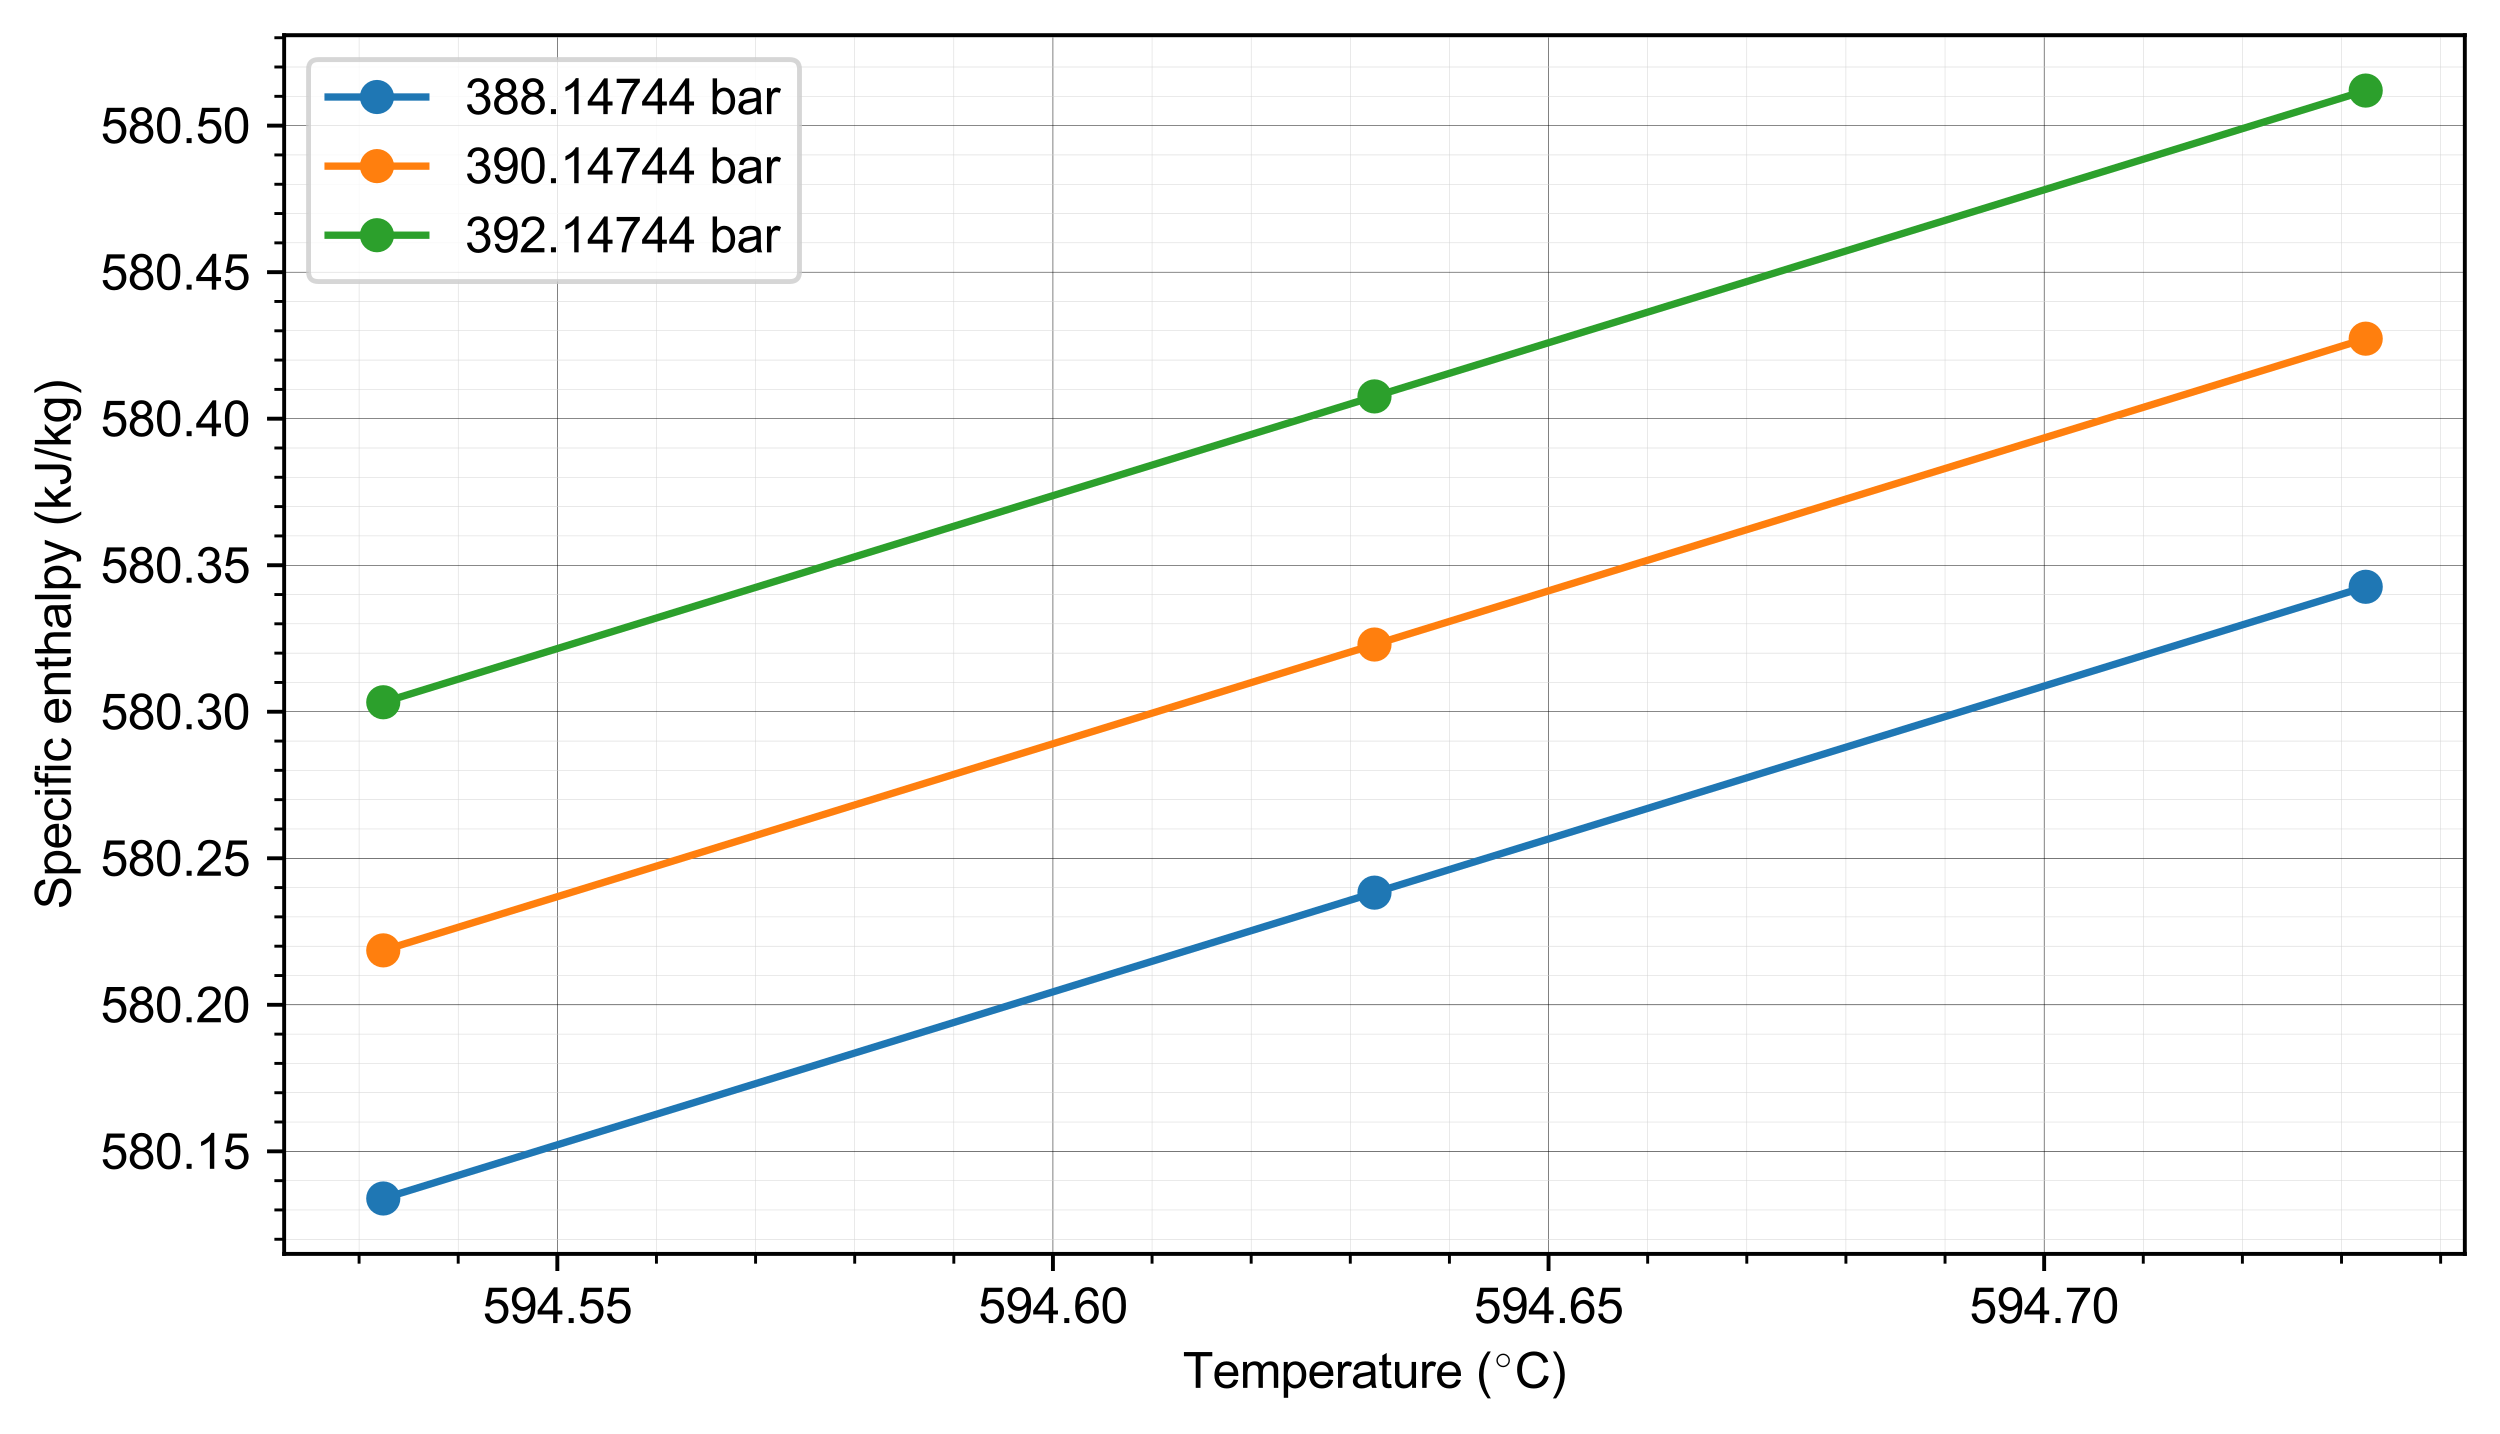 <?xml version="1.0" encoding="utf-8" standalone="no"?>
<!DOCTYPE svg PUBLIC "-//W3C//DTD SVG 1.1//EN"
  "http://www.w3.org/Graphics/SVG/1.1/DTD/svg11.dtd">
<svg xmlns:xlink="http://www.w3.org/1999/xlink" width="511.767pt" height="293.525pt" viewBox="0 0 511.767 293.525" xmlns="http://www.w3.org/2000/svg" version="1.1">
 <defs>
  <style type="text/css">*{stroke-linejoin: round; stroke-linecap: butt}</style>
 </defs>
 <g id="figure_1">
  <g id="patch_1">
   <path d="M 0 293.525 
L 511.767 293.525 
L 511.767 0 
L 0 0 
z
" style="fill: #ffffff"/>
  </g>
  <g id="axes_1">
   <g id="patch_2">
    <path d="M 58.167 256.68 
L 504.567 256.68 
L 504.567 7.2 
L 58.167 7.2 
z
" style="fill: #ffffff"/>
   </g>
   <g id="matplotlib.axis_1">
    <g id="xtick_1">
     <g id="line2d_1">
      <path d="M 114.089 256.68 
L 114.089 7.2 
" clip-path="url(#pf22a59bce4)" style="fill: none; stroke: #000000; stroke-width: 0.1; stroke-linecap: square"/>
     </g>
     <g id="line2d_2">
      <defs>
       <path id="ma38ccc1422" d="M 0 0 
L 0 3.5 
" style="stroke: #000000; stroke-width: 0.8"/>
      </defs>
      <g>
       <use xlink:href="#ma38ccc1422" x="114.089" y="256.68" style="stroke: #000000; stroke-width: 0.8"/>
      </g>
     </g>
     <g id="text_1">
      <!-- 594.55 -->
      <g transform="translate(98.798 270.838)scale(0.1 -0.1)">
       <defs>
        <path id="ArialMT-35" d="M 266 1200 
L 856 1250 
Q 922 819 1161 601 
Q 1400 384 1738 384 
Q 2144 384 2425 690 
Q 2706 997 2706 1503 
Q 2706 1984 2436 2262 
Q 2166 2541 1728 2541 
Q 1456 2541 1237 2417 
Q 1019 2294 894 2097 
L 366 2166 
L 809 4519 
L 3088 4519 
L 3088 3981 
L 1259 3981 
L 1013 2750 
Q 1425 3038 1878 3038 
Q 2478 3038 2890 2622 
Q 3303 2206 3303 1553 
Q 3303 931 2941 478 
Q 2500 -78 1738 -78 
Q 1113 -78 717 272 
Q 322 622 266 1200 
z
" transform="scale(0.016)"/>
        <path id="ArialMT-39" d="M 350 1059 
L 891 1109 
Q 959 728 1153 556 
Q 1347 384 1650 384 
Q 1909 384 2104 503 
Q 2300 622 2425 820 
Q 2550 1019 2634 1356 
Q 2719 1694 2719 2044 
Q 2719 2081 2716 2156 
Q 2547 1888 2255 1720 
Q 1963 1553 1622 1553 
Q 1053 1553 659 1965 
Q 266 2378 266 3053 
Q 266 3750 677 4175 
Q 1088 4600 1706 4600 
Q 2153 4600 2523 4359 
Q 2894 4119 3086 3673 
Q 3278 3228 3278 2384 
Q 3278 1506 3087 986 
Q 2897 466 2520 194 
Q 2144 -78 1638 -78 
Q 1100 -78 759 220 
Q 419 519 350 1059 
z
M 2653 3081 
Q 2653 3566 2395 3850 
Q 2138 4134 1775 4134 
Q 1400 4134 1122 3828 
Q 844 3522 844 3034 
Q 844 2597 1108 2323 
Q 1372 2050 1759 2050 
Q 2150 2050 2401 2323 
Q 2653 2597 2653 3081 
z
" transform="scale(0.016)"/>
        <path id="ArialMT-34" d="M 2069 0 
L 2069 1097 
L 81 1097 
L 81 1613 
L 2172 4581 
L 2631 4581 
L 2631 1613 
L 3250 1613 
L 3250 1097 
L 2631 1097 
L 2631 0 
L 2069 0 
z
M 2069 1613 
L 2069 3678 
L 634 1613 
L 2069 1613 
z
" transform="scale(0.016)"/>
        <path id="ArialMT-2e" d="M 581 0 
L 581 641 
L 1222 641 
L 1222 0 
L 581 0 
z
" transform="scale(0.016)"/>
       </defs>
       <use xlink:href="#ArialMT-35"/>
       <use xlink:href="#ArialMT-39" x="55.615"/>
       <use xlink:href="#ArialMT-34" x="111.23"/>
       <use xlink:href="#ArialMT-2e" x="166.846"/>
       <use xlink:href="#ArialMT-35" x="194.629"/>
       <use xlink:href="#ArialMT-35" x="250.244"/>
      </g>
     </g>
    </g>
    <g id="xtick_2">
     <g id="line2d_3">
      <path d="M 215.543 256.68 
L 215.543 7.2 
" clip-path="url(#pf22a59bce4)" style="fill: none; stroke: #000000; stroke-width: 0.1; stroke-linecap: square"/>
     </g>
     <g id="line2d_4">
      <g>
       <use xlink:href="#ma38ccc1422" x="215.543" y="256.68" style="stroke: #000000; stroke-width: 0.8"/>
      </g>
     </g>
     <g id="text_2">
      <!-- 594.60 -->
      <g transform="translate(200.252 270.838)scale(0.1 -0.1)">
       <defs>
        <path id="ArialMT-36" d="M 3184 3459 
L 2625 3416 
Q 2550 3747 2413 3897 
Q 2184 4138 1850 4138 
Q 1581 4138 1378 3988 
Q 1113 3794 959 3422 
Q 806 3050 800 2363 
Q 1003 2672 1297 2822 
Q 1591 2972 1913 2972 
Q 2475 2972 2870 2558 
Q 3266 2144 3266 1488 
Q 3266 1056 3080 686 
Q 2894 316 2569 119 
Q 2244 -78 1831 -78 
Q 1128 -78 684 439 
Q 241 956 241 2144 
Q 241 3472 731 4075 
Q 1159 4600 1884 4600 
Q 2425 4600 2770 4297 
Q 3116 3994 3184 3459 
z
M 888 1484 
Q 888 1194 1011 928 
Q 1134 663 1356 523 
Q 1578 384 1822 384 
Q 2178 384 2434 671 
Q 2691 959 2691 1453 
Q 2691 1928 2437 2201 
Q 2184 2475 1800 2475 
Q 1419 2475 1153 2201 
Q 888 1928 888 1484 
z
" transform="scale(0.016)"/>
        <path id="ArialMT-30" d="M 266 2259 
Q 266 3072 433 3567 
Q 600 4063 929 4331 
Q 1259 4600 1759 4600 
Q 2128 4600 2406 4451 
Q 2684 4303 2865 4023 
Q 3047 3744 3150 3342 
Q 3253 2941 3253 2259 
Q 3253 1453 3087 958 
Q 2922 463 2592 192 
Q 2263 -78 1759 -78 
Q 1097 -78 719 397 
Q 266 969 266 2259 
z
M 844 2259 
Q 844 1131 1108 757 
Q 1372 384 1759 384 
Q 2147 384 2411 759 
Q 2675 1134 2675 2259 
Q 2675 3391 2411 3762 
Q 2147 4134 1753 4134 
Q 1366 4134 1134 3806 
Q 844 3388 844 2259 
z
" transform="scale(0.016)"/>
       </defs>
       <use xlink:href="#ArialMT-35"/>
       <use xlink:href="#ArialMT-39" x="55.615"/>
       <use xlink:href="#ArialMT-34" x="111.23"/>
       <use xlink:href="#ArialMT-2e" x="166.846"/>
       <use xlink:href="#ArialMT-36" x="194.629"/>
       <use xlink:href="#ArialMT-30" x="250.244"/>
      </g>
     </g>
    </g>
    <g id="xtick_3">
     <g id="line2d_5">
      <path d="M 316.998 256.68 
L 316.998 7.2 
" clip-path="url(#pf22a59bce4)" style="fill: none; stroke: #000000; stroke-width: 0.1; stroke-linecap: square"/>
     </g>
     <g id="line2d_6">
      <g>
       <use xlink:href="#ma38ccc1422" x="316.998" y="256.68" style="stroke: #000000; stroke-width: 0.8"/>
      </g>
     </g>
     <g id="text_3">
      <!-- 594.65 -->
      <g transform="translate(301.707 270.838)scale(0.1 -0.1)">
       <use xlink:href="#ArialMT-35"/>
       <use xlink:href="#ArialMT-39" x="55.615"/>
       <use xlink:href="#ArialMT-34" x="111.23"/>
       <use xlink:href="#ArialMT-2e" x="166.846"/>
       <use xlink:href="#ArialMT-36" x="194.629"/>
       <use xlink:href="#ArialMT-35" x="250.244"/>
      </g>
     </g>
    </g>
    <g id="xtick_4">
     <g id="line2d_7">
      <path d="M 418.453 256.68 
L 418.453 7.2 
" clip-path="url(#pf22a59bce4)" style="fill: none; stroke: #000000; stroke-width: 0.1; stroke-linecap: square"/>
     </g>
     <g id="line2d_8">
      <g>
       <use xlink:href="#ma38ccc1422" x="418.453" y="256.68" style="stroke: #000000; stroke-width: 0.8"/>
      </g>
     </g>
     <g id="text_4">
      <!-- 594.70 -->
      <g transform="translate(403.161 270.838)scale(0.1 -0.1)">
       <defs>
        <path id="ArialMT-37" d="M 303 3981 
L 303 4522 
L 3269 4522 
L 3269 4084 
Q 2831 3619 2401 2847 
Q 1972 2075 1738 1259 
Q 1569 684 1522 0 
L 944 0 
Q 953 541 1156 1306 
Q 1359 2072 1739 2783 
Q 2119 3494 2547 3981 
L 303 3981 
z
" transform="scale(0.016)"/>
       </defs>
       <use xlink:href="#ArialMT-35"/>
       <use xlink:href="#ArialMT-39" x="55.615"/>
       <use xlink:href="#ArialMT-34" x="111.23"/>
       <use xlink:href="#ArialMT-2e" x="166.846"/>
       <use xlink:href="#ArialMT-37" x="194.629"/>
       <use xlink:href="#ArialMT-30" x="250.244"/>
      </g>
     </g>
    </g>
    <g id="xtick_5">
     <g id="line2d_9">
      <path d="M 73.507 256.68 
L 73.507 7.2 
" clip-path="url(#pf22a59bce4)" style="fill: none; stroke: #d3d3d3; stroke-width: 0.1; stroke-linecap: square"/>
     </g>
     <g id="line2d_10">
      <defs>
       <path id="m7388153cb7" d="M 0 0 
L 0 2 
" style="stroke: #000000; stroke-width: 0.6"/>
      </defs>
      <g>
       <use xlink:href="#m7388153cb7" x="73.507" y="256.68" style="stroke: #000000; stroke-width: 0.6"/>
      </g>
     </g>
    </g>
    <g id="xtick_6">
     <g id="line2d_11">
      <path d="M 93.798 256.68 
L 93.798 7.2 
" clip-path="url(#pf22a59bce4)" style="fill: none; stroke: #d3d3d3; stroke-width: 0.1; stroke-linecap: square"/>
     </g>
     <g id="line2d_12">
      <g>
       <use xlink:href="#m7388153cb7" x="93.798" y="256.68" style="stroke: #000000; stroke-width: 0.6"/>
      </g>
     </g>
    </g>
    <g id="xtick_7">
     <g id="line2d_13">
      <path d="M 134.38 256.68 
L 134.38 7.2 
" clip-path="url(#pf22a59bce4)" style="fill: none; stroke: #d3d3d3; stroke-width: 0.1; stroke-linecap: square"/>
     </g>
     <g id="line2d_14">
      <g>
       <use xlink:href="#m7388153cb7" x="134.38" y="256.68" style="stroke: #000000; stroke-width: 0.6"/>
      </g>
     </g>
    </g>
    <g id="xtick_8">
     <g id="line2d_15">
      <path d="M 154.671 256.68 
L 154.671 7.2 
" clip-path="url(#pf22a59bce4)" style="fill: none; stroke: #d3d3d3; stroke-width: 0.1; stroke-linecap: square"/>
     </g>
     <g id="line2d_16">
      <g>
       <use xlink:href="#m7388153cb7" x="154.671" y="256.68" style="stroke: #000000; stroke-width: 0.6"/>
      </g>
     </g>
    </g>
    <g id="xtick_9">
     <g id="line2d_17">
      <path d="M 174.962 256.68 
L 174.962 7.2 
" clip-path="url(#pf22a59bce4)" style="fill: none; stroke: #d3d3d3; stroke-width: 0.1; stroke-linecap: square"/>
     </g>
     <g id="line2d_18">
      <g>
       <use xlink:href="#m7388153cb7" x="174.962" y="256.68" style="stroke: #000000; stroke-width: 0.6"/>
      </g>
     </g>
    </g>
    <g id="xtick_10">
     <g id="line2d_19">
      <path d="M 195.253 256.68 
L 195.253 7.2 
" clip-path="url(#pf22a59bce4)" style="fill: none; stroke: #d3d3d3; stroke-width: 0.1; stroke-linecap: square"/>
     </g>
     <g id="line2d_20">
      <g>
       <use xlink:href="#m7388153cb7" x="195.253" y="256.68" style="stroke: #000000; stroke-width: 0.6"/>
      </g>
     </g>
    </g>
    <g id="xtick_11">
     <g id="line2d_21">
      <path d="M 235.834 256.68 
L 235.834 7.2 
" clip-path="url(#pf22a59bce4)" style="fill: none; stroke: #d3d3d3; stroke-width: 0.1; stroke-linecap: square"/>
     </g>
     <g id="line2d_22">
      <g>
       <use xlink:href="#m7388153cb7" x="235.834" y="256.68" style="stroke: #000000; stroke-width: 0.6"/>
      </g>
     </g>
    </g>
    <g id="xtick_12">
     <g id="line2d_23">
      <path d="M 256.125 256.68 
L 256.125 7.2 
" clip-path="url(#pf22a59bce4)" style="fill: none; stroke: #d3d3d3; stroke-width: 0.1; stroke-linecap: square"/>
     </g>
     <g id="line2d_24">
      <g>
       <use xlink:href="#m7388153cb7" x="256.125" y="256.68" style="stroke: #000000; stroke-width: 0.6"/>
      </g>
     </g>
    </g>
    <g id="xtick_13">
     <g id="line2d_25">
      <path d="M 276.416 256.68 
L 276.416 7.2 
" clip-path="url(#pf22a59bce4)" style="fill: none; stroke: #d3d3d3; stroke-width: 0.1; stroke-linecap: square"/>
     </g>
     <g id="line2d_26">
      <g>
       <use xlink:href="#m7388153cb7" x="276.416" y="256.68" style="stroke: #000000; stroke-width: 0.6"/>
      </g>
     </g>
    </g>
    <g id="xtick_14">
     <g id="line2d_27">
      <path d="M 296.707 256.68 
L 296.707 7.2 
" clip-path="url(#pf22a59bce4)" style="fill: none; stroke: #d3d3d3; stroke-width: 0.1; stroke-linecap: square"/>
     </g>
     <g id="line2d_28">
      <g>
       <use xlink:href="#m7388153cb7" x="296.707" y="256.68" style="stroke: #000000; stroke-width: 0.6"/>
      </g>
     </g>
    </g>
    <g id="xtick_15">
     <g id="line2d_29">
      <path d="M 337.289 256.68 
L 337.289 7.2 
" clip-path="url(#pf22a59bce4)" style="fill: none; stroke: #d3d3d3; stroke-width: 0.1; stroke-linecap: square"/>
     </g>
     <g id="line2d_30">
      <g>
       <use xlink:href="#m7388153cb7" x="337.289" y="256.68" style="stroke: #000000; stroke-width: 0.6"/>
      </g>
     </g>
    </g>
    <g id="xtick_16">
     <g id="line2d_31">
      <path d="M 357.58 256.68 
L 357.58 7.2 
" clip-path="url(#pf22a59bce4)" style="fill: none; stroke: #d3d3d3; stroke-width: 0.1; stroke-linecap: square"/>
     </g>
     <g id="line2d_32">
      <g>
       <use xlink:href="#m7388153cb7" x="357.58" y="256.68" style="stroke: #000000; stroke-width: 0.6"/>
      </g>
     </g>
    </g>
    <g id="xtick_17">
     <g id="line2d_33">
      <path d="M 377.871 256.68 
L 377.871 7.2 
" clip-path="url(#pf22a59bce4)" style="fill: none; stroke: #d3d3d3; stroke-width: 0.1; stroke-linecap: square"/>
     </g>
     <g id="line2d_34">
      <g>
       <use xlink:href="#m7388153cb7" x="377.871" y="256.68" style="stroke: #000000; stroke-width: 0.6"/>
      </g>
     </g>
    </g>
    <g id="xtick_18">
     <g id="line2d_35">
      <path d="M 398.162 256.68 
L 398.162 7.2 
" clip-path="url(#pf22a59bce4)" style="fill: none; stroke: #d3d3d3; stroke-width: 0.1; stroke-linecap: square"/>
     </g>
     <g id="line2d_36">
      <g>
       <use xlink:href="#m7388153cb7" x="398.162" y="256.68" style="stroke: #000000; stroke-width: 0.6"/>
      </g>
     </g>
    </g>
    <g id="xtick_19">
     <g id="line2d_37">
      <path d="M 438.743 256.68 
L 438.743 7.2 
" clip-path="url(#pf22a59bce4)" style="fill: none; stroke: #d3d3d3; stroke-width: 0.1; stroke-linecap: square"/>
     </g>
     <g id="line2d_38">
      <g>
       <use xlink:href="#m7388153cb7" x="438.743" y="256.68" style="stroke: #000000; stroke-width: 0.6"/>
      </g>
     </g>
    </g>
    <g id="xtick_20">
     <g id="line2d_39">
      <path d="M 459.034 256.68 
L 459.034 7.2 
" clip-path="url(#pf22a59bce4)" style="fill: none; stroke: #d3d3d3; stroke-width: 0.1; stroke-linecap: square"/>
     </g>
     <g id="line2d_40">
      <g>
       <use xlink:href="#m7388153cb7" x="459.034" y="256.68" style="stroke: #000000; stroke-width: 0.6"/>
      </g>
     </g>
    </g>
    <g id="xtick_21">
     <g id="line2d_41">
      <path d="M 479.325 256.68 
L 479.325 7.2 
" clip-path="url(#pf22a59bce4)" style="fill: none; stroke: #d3d3d3; stroke-width: 0.1; stroke-linecap: square"/>
     </g>
     <g id="line2d_42">
      <g>
       <use xlink:href="#m7388153cb7" x="479.325" y="256.68" style="stroke: #000000; stroke-width: 0.6"/>
      </g>
     </g>
    </g>
    <g id="xtick_22">
     <g id="line2d_43">
      <path d="M 499.616 256.68 
L 499.616 7.2 
" clip-path="url(#pf22a59bce4)" style="fill: none; stroke: #d3d3d3; stroke-width: 0.1; stroke-linecap: square"/>
     </g>
     <g id="line2d_44">
      <g>
       <use xlink:href="#m7388153cb7" x="499.616" y="256.68" style="stroke: #000000; stroke-width: 0.6"/>
      </g>
     </g>
    </g>
    <g id="text_5">
     <!-- Temperature ($^{\circ}$C) -->
     <g transform="translate(242.117 284.125)scale(0.1 -0.1)">
      <defs>
       <path id="ArialMT-54" d="M 1659 0 
L 1659 4041 
L 150 4041 
L 150 4581 
L 3781 4581 
L 3781 4041 
L 2266 4041 
L 2266 0 
L 1659 0 
z
" transform="scale(0.016)"/>
       <path id="ArialMT-65" d="M 2694 1069 
L 3275 997 
Q 3138 488 2766 206 
Q 2394 -75 1816 -75 
Q 1088 -75 661 373 
Q 234 822 234 1631 
Q 234 2469 665 2931 
Q 1097 3394 1784 3394 
Q 2450 3394 2872 2941 
Q 3294 2488 3294 1666 
Q 3294 1616 3291 1516 
L 816 1516 
Q 847 969 1125 678 
Q 1403 388 1819 388 
Q 2128 388 2347 550 
Q 2566 713 2694 1069 
z
M 847 1978 
L 2700 1978 
Q 2663 2397 2488 2606 
Q 2219 2931 1791 2931 
Q 1403 2931 1139 2672 
Q 875 2413 847 1978 
z
" transform="scale(0.016)"/>
       <path id="ArialMT-6d" d="M 422 0 
L 422 3319 
L 925 3319 
L 925 2853 
Q 1081 3097 1340 3245 
Q 1600 3394 1931 3394 
Q 2300 3394 2536 3241 
Q 2772 3088 2869 2813 
Q 3263 3394 3894 3394 
Q 4388 3394 4653 3120 
Q 4919 2847 4919 2278 
L 4919 0 
L 4359 0 
L 4359 2091 
Q 4359 2428 4304 2576 
Q 4250 2725 4106 2815 
Q 3963 2906 3769 2906 
Q 3419 2906 3187 2673 
Q 2956 2441 2956 1928 
L 2956 0 
L 2394 0 
L 2394 2156 
Q 2394 2531 2256 2718 
Q 2119 2906 1806 2906 
Q 1569 2906 1367 2781 
Q 1166 2656 1075 2415 
Q 984 2175 984 1722 
L 984 0 
L 422 0 
z
" transform="scale(0.016)"/>
       <path id="ArialMT-70" d="M 422 -1272 
L 422 3319 
L 934 3319 
L 934 2888 
Q 1116 3141 1344 3267 
Q 1572 3394 1897 3394 
Q 2322 3394 2647 3175 
Q 2972 2956 3137 2557 
Q 3303 2159 3303 1684 
Q 3303 1175 3120 767 
Q 2938 359 2589 142 
Q 2241 -75 1856 -75 
Q 1575 -75 1351 44 
Q 1128 163 984 344 
L 984 -1272 
L 422 -1272 
z
M 931 1641 
Q 931 1000 1190 694 
Q 1450 388 1819 388 
Q 2194 388 2461 705 
Q 2728 1022 2728 1688 
Q 2728 2322 2467 2637 
Q 2206 2953 1844 2953 
Q 1484 2953 1207 2617 
Q 931 2281 931 1641 
z
" transform="scale(0.016)"/>
       <path id="ArialMT-72" d="M 416 0 
L 416 3319 
L 922 3319 
L 922 2816 
Q 1116 3169 1280 3281 
Q 1444 3394 1641 3394 
Q 1925 3394 2219 3213 
L 2025 2691 
Q 1819 2813 1613 2813 
Q 1428 2813 1281 2702 
Q 1134 2591 1072 2394 
Q 978 2094 978 1738 
L 978 0 
L 416 0 
z
" transform="scale(0.016)"/>
       <path id="ArialMT-61" d="M 2588 409 
Q 2275 144 1986 34 
Q 1697 -75 1366 -75 
Q 819 -75 525 192 
Q 231 459 231 875 
Q 231 1119 342 1320 
Q 453 1522 633 1644 
Q 813 1766 1038 1828 
Q 1203 1872 1538 1913 
Q 2219 1994 2541 2106 
Q 2544 2222 2544 2253 
Q 2544 2597 2384 2738 
Q 2169 2928 1744 2928 
Q 1347 2928 1158 2789 
Q 969 2650 878 2297 
L 328 2372 
Q 403 2725 575 2942 
Q 747 3159 1072 3276 
Q 1397 3394 1825 3394 
Q 2250 3394 2515 3294 
Q 2781 3194 2906 3042 
Q 3031 2891 3081 2659 
Q 3109 2516 3109 2141 
L 3109 1391 
Q 3109 606 3145 398 
Q 3181 191 3288 0 
L 2700 0 
Q 2613 175 2588 409 
z
M 2541 1666 
Q 2234 1541 1622 1453 
Q 1275 1403 1131 1340 
Q 988 1278 909 1158 
Q 831 1038 831 891 
Q 831 666 1001 516 
Q 1172 366 1500 366 
Q 1825 366 2078 508 
Q 2331 650 2450 897 
Q 2541 1088 2541 1459 
L 2541 1666 
z
" transform="scale(0.016)"/>
       <path id="ArialMT-74" d="M 1650 503 
L 1731 6 
Q 1494 -44 1306 -44 
Q 1000 -44 831 53 
Q 663 150 594 308 
Q 525 466 525 972 
L 525 2881 
L 113 2881 
L 113 3319 
L 525 3319 
L 525 4141 
L 1084 4478 
L 1084 3319 
L 1650 3319 
L 1650 2881 
L 1084 2881 
L 1084 941 
Q 1084 700 1114 631 
Q 1144 563 1211 522 
Q 1278 481 1403 481 
Q 1497 481 1650 503 
z
" transform="scale(0.016)"/>
       <path id="ArialMT-75" d="M 2597 0 
L 2597 488 
Q 2209 -75 1544 -75 
Q 1250 -75 995 37 
Q 741 150 617 320 
Q 494 491 444 738 
Q 409 903 409 1263 
L 409 3319 
L 972 3319 
L 972 1478 
Q 972 1038 1006 884 
Q 1059 663 1231 536 
Q 1403 409 1656 409 
Q 1909 409 2131 539 
Q 2353 669 2445 892 
Q 2538 1116 2538 1541 
L 2538 3319 
L 3100 3319 
L 3100 0 
L 2597 0 
z
" transform="scale(0.016)"/>
       <path id="ArialMT-20" transform="scale(0.016)"/>
       <path id="ArialMT-28" d="M 1497 -1347 
Q 1031 -759 709 28 
Q 388 816 388 1659 
Q 388 2403 628 3084 
Q 909 3875 1497 4659 
L 1900 4659 
Q 1522 4009 1400 3731 
Q 1209 3300 1100 2831 
Q 966 2247 966 1656 
Q 966 153 1900 -1347 
L 1497 -1347 
z
" transform="scale(0.016)"/>
       <path id="Cmsy10-b1" d="M 1600 359 
Q 1269 359 983 526 
Q 697 694 528 984 
Q 359 1275 359 1600 
Q 359 1925 528 2215 
Q 697 2506 983 2673 
Q 1269 2841 1600 2841 
Q 1931 2841 2215 2672 
Q 2500 2503 2667 2214 
Q 2834 1925 2834 1600 
Q 2834 1275 2667 986 
Q 2500 697 2215 528 
Q 1931 359 1600 359 
z
M 1600 616 
Q 2000 616 2289 908 
Q 2578 1200 2578 1600 
Q 2578 1856 2445 2086 
Q 2313 2316 2088 2450 
Q 1863 2584 1600 2584 
Q 1403 2584 1225 2507 
Q 1047 2431 906 2290 
Q 766 2150 691 1973 
Q 616 1797 616 1600 
Q 616 1200 905 908 
Q 1194 616 1600 616 
z
" transform="scale(0.016)"/>
       <path id="ArialMT-43" d="M 3763 1606 
L 4369 1453 
Q 4178 706 3683 314 
Q 3188 -78 2472 -78 
Q 1731 -78 1267 223 
Q 803 525 561 1097 
Q 319 1669 319 2325 
Q 319 3041 592 3573 
Q 866 4106 1370 4382 
Q 1875 4659 2481 4659 
Q 3169 4659 3637 4309 
Q 4106 3959 4291 3325 
L 3694 3184 
Q 3534 3684 3231 3912 
Q 2928 4141 2469 4141 
Q 1941 4141 1586 3887 
Q 1231 3634 1087 3207 
Q 944 2781 944 2328 
Q 944 1744 1114 1308 
Q 1284 872 1643 656 
Q 2003 441 2422 441 
Q 2931 441 3284 734 
Q 3638 1028 3763 1606 
z
" transform="scale(0.016)"/>
       <path id="ArialMT-29" d="M 791 -1347 
L 388 -1347 
Q 1322 153 1322 1656 
Q 1322 2244 1188 2822 
Q 1081 3291 891 3722 
Q 769 4003 388 4659 
L 791 4659 
Q 1378 3875 1659 3084 
Q 1900 2403 1900 1659 
Q 1900 816 1576 28 
Q 1253 -759 791 -1347 
z
" transform="scale(0.016)"/>
      </defs>
      <use xlink:href="#ArialMT-54" transform="translate(0 0.203)"/>
      <use xlink:href="#ArialMT-65" transform="translate(61.084 0.203)"/>
      <use xlink:href="#ArialMT-6d" transform="translate(116.699 0.203)"/>
      <use xlink:href="#ArialMT-70" transform="translate(200 0.203)"/>
      <use xlink:href="#ArialMT-65" transform="translate(255.615 0.203)"/>
      <use xlink:href="#ArialMT-72" transform="translate(311.23 0.203)"/>
      <use xlink:href="#ArialMT-61" transform="translate(344.531 0.203)"/>
      <use xlink:href="#ArialMT-74" transform="translate(400.146 0.203)"/>
      <use xlink:href="#ArialMT-75" transform="translate(427.93 0.203)"/>
      <use xlink:href="#ArialMT-72" transform="translate(483.545 0.203)"/>
      <use xlink:href="#ArialMT-65" transform="translate(516.846 0.203)"/>
      <use xlink:href="#ArialMT-20" transform="translate(572.461 0.203)"/>
      <use xlink:href="#ArialMT-28" transform="translate(600.244 0.203)"/>
      <use xlink:href="#Cmsy10-b1" transform="translate(638.009 38.467)scale(0.7)"/>
      <use xlink:href="#ArialMT-43" transform="translate(679.386 0.203)"/>
      <use xlink:href="#ArialMT-29" transform="translate(751.603 0.203)"/>
     </g>
    </g>
   </g>
   <g id="matplotlib.axis_2">
    <g id="ytick_1">
     <g id="line2d_45">
      <path d="M 58.167 235.687 
L 504.567 235.687 
" clip-path="url(#pf22a59bce4)" style="fill: none; stroke: #000000; stroke-width: 0.1; stroke-linecap: square"/>
     </g>
     <g id="line2d_46">
      <defs>
       <path id="m2620a35a9a" d="M 0 0 
L -3.5 0 
" style="stroke: #000000; stroke-width: 0.8"/>
      </defs>
      <g>
       <use xlink:href="#m2620a35a9a" x="58.167" y="235.687" style="stroke: #000000; stroke-width: 0.8"/>
      </g>
     </g>
     <g id="text_6">
      <!-- 580.15 -->
      <g transform="translate(20.584 239.266)scale(0.1 -0.1)">
       <defs>
        <path id="ArialMT-38" d="M 1131 2484 
Q 781 2613 612 2850 
Q 444 3088 444 3419 
Q 444 3919 803 4259 
Q 1163 4600 1759 4600 
Q 2359 4600 2725 4251 
Q 3091 3903 3091 3403 
Q 3091 3084 2923 2848 
Q 2756 2613 2416 2484 
Q 2838 2347 3058 2040 
Q 3278 1734 3278 1309 
Q 3278 722 2862 322 
Q 2447 -78 1769 -78 
Q 1091 -78 675 323 
Q 259 725 259 1325 
Q 259 1772 486 2073 
Q 713 2375 1131 2484 
z
M 1019 3438 
Q 1019 3113 1228 2906 
Q 1438 2700 1772 2700 
Q 2097 2700 2305 2904 
Q 2513 3109 2513 3406 
Q 2513 3716 2298 3927 
Q 2084 4138 1766 4138 
Q 1444 4138 1231 3931 
Q 1019 3725 1019 3438 
z
M 838 1322 
Q 838 1081 952 856 
Q 1066 631 1291 507 
Q 1516 384 1775 384 
Q 2178 384 2440 643 
Q 2703 903 2703 1303 
Q 2703 1709 2433 1975 
Q 2163 2241 1756 2241 
Q 1359 2241 1098 1978 
Q 838 1716 838 1322 
z
" transform="scale(0.016)"/>
        <path id="ArialMT-31" d="M 2384 0 
L 1822 0 
L 1822 3584 
Q 1619 3391 1289 3197 
Q 959 3003 697 2906 
L 697 3450 
Q 1169 3672 1522 3987 
Q 1875 4303 2022 4600 
L 2384 4600 
L 2384 0 
z
" transform="scale(0.016)"/>
       </defs>
       <use xlink:href="#ArialMT-35"/>
       <use xlink:href="#ArialMT-38" x="55.615"/>
       <use xlink:href="#ArialMT-30" x="111.23"/>
       <use xlink:href="#ArialMT-2e" x="166.846"/>
       <use xlink:href="#ArialMT-31" x="194.629"/>
       <use xlink:href="#ArialMT-35" x="250.244"/>
      </g>
     </g>
    </g>
    <g id="ytick_2">
     <g id="line2d_47">
      <path d="M 58.167 205.691 
L 504.567 205.691 
" clip-path="url(#pf22a59bce4)" style="fill: none; stroke: #000000; stroke-width: 0.1; stroke-linecap: square"/>
     </g>
     <g id="line2d_48">
      <g>
       <use xlink:href="#m2620a35a9a" x="58.167" y="205.691" style="stroke: #000000; stroke-width: 0.8"/>
      </g>
     </g>
     <g id="text_7">
      <!-- 580.20 -->
      <g transform="translate(20.584 209.27)scale(0.1 -0.1)">
       <defs>
        <path id="ArialMT-32" d="M 3222 541 
L 3222 0 
L 194 0 
Q 188 203 259 391 
Q 375 700 629 1000 
Q 884 1300 1366 1694 
Q 2113 2306 2375 2664 
Q 2638 3022 2638 3341 
Q 2638 3675 2398 3904 
Q 2159 4134 1775 4134 
Q 1369 4134 1125 3890 
Q 881 3647 878 3216 
L 300 3275 
Q 359 3922 746 4261 
Q 1134 4600 1788 4600 
Q 2447 4600 2831 4234 
Q 3216 3869 3216 3328 
Q 3216 3053 3103 2787 
Q 2991 2522 2730 2228 
Q 2469 1934 1863 1422 
Q 1356 997 1212 845 
Q 1069 694 975 541 
L 3222 541 
z
" transform="scale(0.016)"/>
       </defs>
       <use xlink:href="#ArialMT-35"/>
       <use xlink:href="#ArialMT-38" x="55.615"/>
       <use xlink:href="#ArialMT-30" x="111.23"/>
       <use xlink:href="#ArialMT-2e" x="166.846"/>
       <use xlink:href="#ArialMT-32" x="194.629"/>
       <use xlink:href="#ArialMT-30" x="250.244"/>
      </g>
     </g>
    </g>
    <g id="ytick_3">
     <g id="line2d_49">
      <path d="M 58.167 175.695 
L 504.567 175.695 
" clip-path="url(#pf22a59bce4)" style="fill: none; stroke: #000000; stroke-width: 0.1; stroke-linecap: square"/>
     </g>
     <g id="line2d_50">
      <g>
       <use xlink:href="#m2620a35a9a" x="58.167" y="175.695" style="stroke: #000000; stroke-width: 0.8"/>
      </g>
     </g>
     <g id="text_8">
      <!-- 580.25 -->
      <g transform="translate(20.584 179.274)scale(0.1 -0.1)">
       <use xlink:href="#ArialMT-35"/>
       <use xlink:href="#ArialMT-38" x="55.615"/>
       <use xlink:href="#ArialMT-30" x="111.23"/>
       <use xlink:href="#ArialMT-2e" x="166.846"/>
       <use xlink:href="#ArialMT-32" x="194.629"/>
       <use xlink:href="#ArialMT-35" x="250.244"/>
      </g>
     </g>
    </g>
    <g id="ytick_4">
     <g id="line2d_51">
      <path d="M 58.167 145.699 
L 504.567 145.699 
" clip-path="url(#pf22a59bce4)" style="fill: none; stroke: #000000; stroke-width: 0.1; stroke-linecap: square"/>
     </g>
     <g id="line2d_52">
      <g>
       <use xlink:href="#m2620a35a9a" x="58.167" y="145.699" style="stroke: #000000; stroke-width: 0.8"/>
      </g>
     </g>
     <g id="text_9">
      <!-- 580.30 -->
      <g transform="translate(20.584 149.278)scale(0.1 -0.1)">
       <defs>
        <path id="ArialMT-33" d="M 269 1209 
L 831 1284 
Q 928 806 1161 595 
Q 1394 384 1728 384 
Q 2125 384 2398 659 
Q 2672 934 2672 1341 
Q 2672 1728 2419 1979 
Q 2166 2231 1775 2231 
Q 1616 2231 1378 2169 
L 1441 2663 
Q 1497 2656 1531 2656 
Q 1891 2656 2178 2843 
Q 2466 3031 2466 3422 
Q 2466 3731 2256 3934 
Q 2047 4138 1716 4138 
Q 1388 4138 1169 3931 
Q 950 3725 888 3313 
L 325 3413 
Q 428 3978 793 4289 
Q 1159 4600 1703 4600 
Q 2078 4600 2393 4439 
Q 2709 4278 2876 4000 
Q 3044 3722 3044 3409 
Q 3044 3113 2884 2869 
Q 2725 2625 2413 2481 
Q 2819 2388 3044 2092 
Q 3269 1797 3269 1353 
Q 3269 753 2831 336 
Q 2394 -81 1725 -81 
Q 1122 -81 723 278 
Q 325 638 269 1209 
z
" transform="scale(0.016)"/>
       </defs>
       <use xlink:href="#ArialMT-35"/>
       <use xlink:href="#ArialMT-38" x="55.615"/>
       <use xlink:href="#ArialMT-30" x="111.23"/>
       <use xlink:href="#ArialMT-2e" x="166.846"/>
       <use xlink:href="#ArialMT-33" x="194.629"/>
       <use xlink:href="#ArialMT-30" x="250.244"/>
      </g>
     </g>
    </g>
    <g id="ytick_5">
     <g id="line2d_53">
      <path d="M 58.167 115.704 
L 504.567 115.704 
" clip-path="url(#pf22a59bce4)" style="fill: none; stroke: #000000; stroke-width: 0.1; stroke-linecap: square"/>
     </g>
     <g id="line2d_54">
      <g>
       <use xlink:href="#m2620a35a9a" x="58.167" y="115.704" style="stroke: #000000; stroke-width: 0.8"/>
      </g>
     </g>
     <g id="text_10">
      <!-- 580.35 -->
      <g transform="translate(20.584 119.283)scale(0.1 -0.1)">
       <use xlink:href="#ArialMT-35"/>
       <use xlink:href="#ArialMT-38" x="55.615"/>
       <use xlink:href="#ArialMT-30" x="111.23"/>
       <use xlink:href="#ArialMT-2e" x="166.846"/>
       <use xlink:href="#ArialMT-33" x="194.629"/>
       <use xlink:href="#ArialMT-35" x="250.244"/>
      </g>
     </g>
    </g>
    <g id="ytick_6">
     <g id="line2d_55">
      <path d="M 58.167 85.708 
L 504.567 85.708 
" clip-path="url(#pf22a59bce4)" style="fill: none; stroke: #000000; stroke-width: 0.1; stroke-linecap: square"/>
     </g>
     <g id="line2d_56">
      <g>
       <use xlink:href="#m2620a35a9a" x="58.167" y="85.708" style="stroke: #000000; stroke-width: 0.8"/>
      </g>
     </g>
     <g id="text_11">
      <!-- 580.40 -->
      <g transform="translate(20.584 89.287)scale(0.1 -0.1)">
       <use xlink:href="#ArialMT-35"/>
       <use xlink:href="#ArialMT-38" x="55.615"/>
       <use xlink:href="#ArialMT-30" x="111.23"/>
       <use xlink:href="#ArialMT-2e" x="166.846"/>
       <use xlink:href="#ArialMT-34" x="194.629"/>
       <use xlink:href="#ArialMT-30" x="250.244"/>
      </g>
     </g>
    </g>
    <g id="ytick_7">
     <g id="line2d_57">
      <path d="M 58.167 55.712 
L 504.567 55.712 
" clip-path="url(#pf22a59bce4)" style="fill: none; stroke: #000000; stroke-width: 0.1; stroke-linecap: square"/>
     </g>
     <g id="line2d_58">
      <g>
       <use xlink:href="#m2620a35a9a" x="58.167" y="55.712" style="stroke: #000000; stroke-width: 0.8"/>
      </g>
     </g>
     <g id="text_12">
      <!-- 580.45 -->
      <g transform="translate(20.584 59.291)scale(0.1 -0.1)">
       <use xlink:href="#ArialMT-35"/>
       <use xlink:href="#ArialMT-38" x="55.615"/>
       <use xlink:href="#ArialMT-30" x="111.23"/>
       <use xlink:href="#ArialMT-2e" x="166.846"/>
       <use xlink:href="#ArialMT-34" x="194.629"/>
       <use xlink:href="#ArialMT-35" x="250.244"/>
      </g>
     </g>
    </g>
    <g id="ytick_8">
     <g id="line2d_59">
      <path d="M 58.167 25.716 
L 504.567 25.716 
" clip-path="url(#pf22a59bce4)" style="fill: none; stroke: #000000; stroke-width: 0.1; stroke-linecap: square"/>
     </g>
     <g id="line2d_60">
      <g>
       <use xlink:href="#m2620a35a9a" x="58.167" y="25.716" style="stroke: #000000; stroke-width: 0.8"/>
      </g>
     </g>
     <g id="text_13">
      <!-- 580.50 -->
      <g transform="translate(20.584 29.295)scale(0.1 -0.1)">
       <use xlink:href="#ArialMT-35"/>
       <use xlink:href="#ArialMT-38" x="55.615"/>
       <use xlink:href="#ArialMT-30" x="111.23"/>
       <use xlink:href="#ArialMT-2e" x="166.846"/>
       <use xlink:href="#ArialMT-35" x="194.629"/>
       <use xlink:href="#ArialMT-30" x="250.244"/>
      </g>
     </g>
    </g>
    <g id="ytick_9">
     <g id="line2d_61">
      <path d="M 58.167 253.684 
L 504.567 253.684 
" clip-path="url(#pf22a59bce4)" style="fill: none; stroke: #d3d3d3; stroke-width: 0.1; stroke-linecap: square"/>
     </g>
     <g id="line2d_62">
      <defs>
       <path id="mbee3e3edc0" d="M 0 0 
L -2 0 
" style="stroke: #000000; stroke-width: 0.6"/>
      </defs>
      <g>
       <use xlink:href="#mbee3e3edc0" x="58.167" y="253.684" style="stroke: #000000; stroke-width: 0.6"/>
      </g>
     </g>
    </g>
    <g id="ytick_10">
     <g id="line2d_63">
      <path d="M 58.167 247.685 
L 504.567 247.685 
" clip-path="url(#pf22a59bce4)" style="fill: none; stroke: #d3d3d3; stroke-width: 0.1; stroke-linecap: square"/>
     </g>
     <g id="line2d_64">
      <g>
       <use xlink:href="#mbee3e3edc0" x="58.167" y="247.685" style="stroke: #000000; stroke-width: 0.6"/>
      </g>
     </g>
    </g>
    <g id="ytick_11">
     <g id="line2d_65">
      <path d="M 58.167 241.686 
L 504.567 241.686 
" clip-path="url(#pf22a59bce4)" style="fill: none; stroke: #d3d3d3; stroke-width: 0.1; stroke-linecap: square"/>
     </g>
     <g id="line2d_66">
      <g>
       <use xlink:href="#mbee3e3edc0" x="58.167" y="241.686" style="stroke: #000000; stroke-width: 0.6"/>
      </g>
     </g>
    </g>
    <g id="ytick_12">
     <g id="line2d_67">
      <path d="M 58.167 229.687 
L 504.567 229.687 
" clip-path="url(#pf22a59bce4)" style="fill: none; stroke: #d3d3d3; stroke-width: 0.1; stroke-linecap: square"/>
     </g>
     <g id="line2d_68">
      <g>
       <use xlink:href="#mbee3e3edc0" x="58.167" y="229.687" style="stroke: #000000; stroke-width: 0.6"/>
      </g>
     </g>
    </g>
    <g id="ytick_13">
     <g id="line2d_69">
      <path d="M 58.167 223.688 
L 504.567 223.688 
" clip-path="url(#pf22a59bce4)" style="fill: none; stroke: #d3d3d3; stroke-width: 0.1; stroke-linecap: square"/>
     </g>
     <g id="line2d_70">
      <g>
       <use xlink:href="#mbee3e3edc0" x="58.167" y="223.688" style="stroke: #000000; stroke-width: 0.6"/>
      </g>
     </g>
    </g>
    <g id="ytick_14">
     <g id="line2d_71">
      <path d="M 58.167 217.689 
L 504.567 217.689 
" clip-path="url(#pf22a59bce4)" style="fill: none; stroke: #d3d3d3; stroke-width: 0.1; stroke-linecap: square"/>
     </g>
     <g id="line2d_72">
      <g>
       <use xlink:href="#mbee3e3edc0" x="58.167" y="217.689" style="stroke: #000000; stroke-width: 0.6"/>
      </g>
     </g>
    </g>
    <g id="ytick_15">
     <g id="line2d_73">
      <path d="M 58.167 211.69 
L 504.567 211.69 
" clip-path="url(#pf22a59bce4)" style="fill: none; stroke: #d3d3d3; stroke-width: 0.1; stroke-linecap: square"/>
     </g>
     <g id="line2d_74">
      <g>
       <use xlink:href="#mbee3e3edc0" x="58.167" y="211.69" style="stroke: #000000; stroke-width: 0.6"/>
      </g>
     </g>
    </g>
    <g id="ytick_16">
     <g id="line2d_75">
      <path d="M 58.167 199.692 
L 504.567 199.692 
" clip-path="url(#pf22a59bce4)" style="fill: none; stroke: #d3d3d3; stroke-width: 0.1; stroke-linecap: square"/>
     </g>
     <g id="line2d_76">
      <g>
       <use xlink:href="#mbee3e3edc0" x="58.167" y="199.692" style="stroke: #000000; stroke-width: 0.6"/>
      </g>
     </g>
    </g>
    <g id="ytick_17">
     <g id="line2d_77">
      <path d="M 58.167 193.693 
L 504.567 193.693 
" clip-path="url(#pf22a59bce4)" style="fill: none; stroke: #d3d3d3; stroke-width: 0.1; stroke-linecap: square"/>
     </g>
     <g id="line2d_78">
      <g>
       <use xlink:href="#mbee3e3edc0" x="58.167" y="193.693" style="stroke: #000000; stroke-width: 0.6"/>
      </g>
     </g>
    </g>
    <g id="ytick_18">
     <g id="line2d_79">
      <path d="M 58.167 187.693 
L 504.567 187.693 
" clip-path="url(#pf22a59bce4)" style="fill: none; stroke: #d3d3d3; stroke-width: 0.1; stroke-linecap: square"/>
     </g>
     <g id="line2d_80">
      <g>
       <use xlink:href="#mbee3e3edc0" x="58.167" y="187.693" style="stroke: #000000; stroke-width: 0.6"/>
      </g>
     </g>
    </g>
    <g id="ytick_19">
     <g id="line2d_81">
      <path d="M 58.167 181.694 
L 504.567 181.694 
" clip-path="url(#pf22a59bce4)" style="fill: none; stroke: #d3d3d3; stroke-width: 0.1; stroke-linecap: square"/>
     </g>
     <g id="line2d_82">
      <g>
       <use xlink:href="#mbee3e3edc0" x="58.167" y="181.694" style="stroke: #000000; stroke-width: 0.6"/>
      </g>
     </g>
    </g>
    <g id="ytick_20">
     <g id="line2d_83">
      <path d="M 58.167 169.696 
L 504.567 169.696 
" clip-path="url(#pf22a59bce4)" style="fill: none; stroke: #d3d3d3; stroke-width: 0.1; stroke-linecap: square"/>
     </g>
     <g id="line2d_84">
      <g>
       <use xlink:href="#mbee3e3edc0" x="58.167" y="169.696" style="stroke: #000000; stroke-width: 0.6"/>
      </g>
     </g>
    </g>
    <g id="ytick_21">
     <g id="line2d_85">
      <path d="M 58.167 163.697 
L 504.567 163.697 
" clip-path="url(#pf22a59bce4)" style="fill: none; stroke: #d3d3d3; stroke-width: 0.1; stroke-linecap: square"/>
     </g>
     <g id="line2d_86">
      <g>
       <use xlink:href="#mbee3e3edc0" x="58.167" y="163.697" style="stroke: #000000; stroke-width: 0.6"/>
      </g>
     </g>
    </g>
    <g id="ytick_22">
     <g id="line2d_87">
      <path d="M 58.167 157.698 
L 504.567 157.698 
" clip-path="url(#pf22a59bce4)" style="fill: none; stroke: #d3d3d3; stroke-width: 0.1; stroke-linecap: square"/>
     </g>
     <g id="line2d_88">
      <g>
       <use xlink:href="#mbee3e3edc0" x="58.167" y="157.698" style="stroke: #000000; stroke-width: 0.6"/>
      </g>
     </g>
    </g>
    <g id="ytick_23">
     <g id="line2d_89">
      <path d="M 58.167 151.699 
L 504.567 151.699 
" clip-path="url(#pf22a59bce4)" style="fill: none; stroke: #d3d3d3; stroke-width: 0.1; stroke-linecap: square"/>
     </g>
     <g id="line2d_90">
      <g>
       <use xlink:href="#mbee3e3edc0" x="58.167" y="151.699" style="stroke: #000000; stroke-width: 0.6"/>
      </g>
     </g>
    </g>
    <g id="ytick_24">
     <g id="line2d_91">
      <path d="M 58.167 139.7 
L 504.567 139.7 
" clip-path="url(#pf22a59bce4)" style="fill: none; stroke: #d3d3d3; stroke-width: 0.1; stroke-linecap: square"/>
     </g>
     <g id="line2d_92">
      <g>
       <use xlink:href="#mbee3e3edc0" x="58.167" y="139.7" style="stroke: #000000; stroke-width: 0.6"/>
      </g>
     </g>
    </g>
    <g id="ytick_25">
     <g id="line2d_93">
      <path d="M 58.167 133.701 
L 504.567 133.701 
" clip-path="url(#pf22a59bce4)" style="fill: none; stroke: #d3d3d3; stroke-width: 0.1; stroke-linecap: square"/>
     </g>
     <g id="line2d_94">
      <g>
       <use xlink:href="#mbee3e3edc0" x="58.167" y="133.701" style="stroke: #000000; stroke-width: 0.6"/>
      </g>
     </g>
    </g>
    <g id="ytick_26">
     <g id="line2d_95">
      <path d="M 58.167 127.702 
L 504.567 127.702 
" clip-path="url(#pf22a59bce4)" style="fill: none; stroke: #d3d3d3; stroke-width: 0.1; stroke-linecap: square"/>
     </g>
     <g id="line2d_96">
      <g>
       <use xlink:href="#mbee3e3edc0" x="58.167" y="127.702" style="stroke: #000000; stroke-width: 0.6"/>
      </g>
     </g>
    </g>
    <g id="ytick_27">
     <g id="line2d_97">
      <path d="M 58.167 121.703 
L 504.567 121.703 
" clip-path="url(#pf22a59bce4)" style="fill: none; stroke: #d3d3d3; stroke-width: 0.1; stroke-linecap: square"/>
     </g>
     <g id="line2d_98">
      <g>
       <use xlink:href="#mbee3e3edc0" x="58.167" y="121.703" style="stroke: #000000; stroke-width: 0.6"/>
      </g>
     </g>
    </g>
    <g id="ytick_28">
     <g id="line2d_99">
      <path d="M 58.167 109.705 
L 504.567 109.705 
" clip-path="url(#pf22a59bce4)" style="fill: none; stroke: #d3d3d3; stroke-width: 0.1; stroke-linecap: square"/>
     </g>
     <g id="line2d_100">
      <g>
       <use xlink:href="#mbee3e3edc0" x="58.167" y="109.705" style="stroke: #000000; stroke-width: 0.6"/>
      </g>
     </g>
    </g>
    <g id="ytick_29">
     <g id="line2d_101">
      <path d="M 58.167 103.705 
L 504.567 103.705 
" clip-path="url(#pf22a59bce4)" style="fill: none; stroke: #d3d3d3; stroke-width: 0.1; stroke-linecap: square"/>
     </g>
     <g id="line2d_102">
      <g>
       <use xlink:href="#mbee3e3edc0" x="58.167" y="103.705" style="stroke: #000000; stroke-width: 0.6"/>
      </g>
     </g>
    </g>
    <g id="ytick_30">
     <g id="line2d_103">
      <path d="M 58.167 97.706 
L 504.567 97.706 
" clip-path="url(#pf22a59bce4)" style="fill: none; stroke: #d3d3d3; stroke-width: 0.1; stroke-linecap: square"/>
     </g>
     <g id="line2d_104">
      <g>
       <use xlink:href="#mbee3e3edc0" x="58.167" y="97.706" style="stroke: #000000; stroke-width: 0.6"/>
      </g>
     </g>
    </g>
    <g id="ytick_31">
     <g id="line2d_105">
      <path d="M 58.167 91.707 
L 504.567 91.707 
" clip-path="url(#pf22a59bce4)" style="fill: none; stroke: #d3d3d3; stroke-width: 0.1; stroke-linecap: square"/>
     </g>
     <g id="line2d_106">
      <g>
       <use xlink:href="#mbee3e3edc0" x="58.167" y="91.707" style="stroke: #000000; stroke-width: 0.6"/>
      </g>
     </g>
    </g>
    <g id="ytick_32">
     <g id="line2d_107">
      <path d="M 58.167 79.709 
L 504.567 79.709 
" clip-path="url(#pf22a59bce4)" style="fill: none; stroke: #d3d3d3; stroke-width: 0.1; stroke-linecap: square"/>
     </g>
     <g id="line2d_108">
      <g>
       <use xlink:href="#mbee3e3edc0" x="58.167" y="79.709" style="stroke: #000000; stroke-width: 0.6"/>
      </g>
     </g>
    </g>
    <g id="ytick_33">
     <g id="line2d_109">
      <path d="M 58.167 73.71 
L 504.567 73.71 
" clip-path="url(#pf22a59bce4)" style="fill: none; stroke: #d3d3d3; stroke-width: 0.1; stroke-linecap: square"/>
     </g>
     <g id="line2d_110">
      <g>
       <use xlink:href="#mbee3e3edc0" x="58.167" y="73.71" style="stroke: #000000; stroke-width: 0.6"/>
      </g>
     </g>
    </g>
    <g id="ytick_34">
     <g id="line2d_111">
      <path d="M 58.167 67.711 
L 504.567 67.711 
" clip-path="url(#pf22a59bce4)" style="fill: none; stroke: #d3d3d3; stroke-width: 0.1; stroke-linecap: square"/>
     </g>
     <g id="line2d_112">
      <g>
       <use xlink:href="#mbee3e3edc0" x="58.167" y="67.711" style="stroke: #000000; stroke-width: 0.6"/>
      </g>
     </g>
    </g>
    <g id="ytick_35">
     <g id="line2d_113">
      <path d="M 58.167 61.711 
L 504.567 61.711 
" clip-path="url(#pf22a59bce4)" style="fill: none; stroke: #d3d3d3; stroke-width: 0.1; stroke-linecap: square"/>
     </g>
     <g id="line2d_114">
      <g>
       <use xlink:href="#mbee3e3edc0" x="58.167" y="61.711" style="stroke: #000000; stroke-width: 0.6"/>
      </g>
     </g>
    </g>
    <g id="ytick_36">
     <g id="line2d_115">
      <path d="M 58.167 49.713 
L 504.567 49.713 
" clip-path="url(#pf22a59bce4)" style="fill: none; stroke: #d3d3d3; stroke-width: 0.1; stroke-linecap: square"/>
     </g>
     <g id="line2d_116">
      <g>
       <use xlink:href="#mbee3e3edc0" x="58.167" y="49.713" style="stroke: #000000; stroke-width: 0.6"/>
      </g>
     </g>
    </g>
    <g id="ytick_37">
     <g id="line2d_117">
      <path d="M 58.167 43.714 
L 504.567 43.714 
" clip-path="url(#pf22a59bce4)" style="fill: none; stroke: #d3d3d3; stroke-width: 0.1; stroke-linecap: square"/>
     </g>
     <g id="line2d_118">
      <g>
       <use xlink:href="#mbee3e3edc0" x="58.167" y="43.714" style="stroke: #000000; stroke-width: 0.6"/>
      </g>
     </g>
    </g>
    <g id="ytick_38">
     <g id="line2d_119">
      <path d="M 58.167 37.715 
L 504.567 37.715 
" clip-path="url(#pf22a59bce4)" style="fill: none; stroke: #d3d3d3; stroke-width: 0.1; stroke-linecap: square"/>
     </g>
     <g id="line2d_120">
      <g>
       <use xlink:href="#mbee3e3edc0" x="58.167" y="37.715" style="stroke: #000000; stroke-width: 0.6"/>
      </g>
     </g>
    </g>
    <g id="ytick_39">
     <g id="line2d_121">
      <path d="M 58.167 31.716 
L 504.567 31.716 
" clip-path="url(#pf22a59bce4)" style="fill: none; stroke: #d3d3d3; stroke-width: 0.1; stroke-linecap: square"/>
     </g>
     <g id="line2d_122">
      <g>
       <use xlink:href="#mbee3e3edc0" x="58.167" y="31.716" style="stroke: #000000; stroke-width: 0.6"/>
      </g>
     </g>
    </g>
    <g id="ytick_40">
     <g id="line2d_123">
      <path d="M 58.167 19.717 
L 504.567 19.717 
" clip-path="url(#pf22a59bce4)" style="fill: none; stroke: #d3d3d3; stroke-width: 0.1; stroke-linecap: square"/>
     </g>
     <g id="line2d_124">
      <g>
       <use xlink:href="#mbee3e3edc0" x="58.167" y="19.717" style="stroke: #000000; stroke-width: 0.6"/>
      </g>
     </g>
    </g>
    <g id="ytick_41">
     <g id="line2d_125">
      <path d="M 58.167 13.718 
L 504.567 13.718 
" clip-path="url(#pf22a59bce4)" style="fill: none; stroke: #d3d3d3; stroke-width: 0.1; stroke-linecap: square"/>
     </g>
     <g id="line2d_126">
      <g>
       <use xlink:href="#mbee3e3edc0" x="58.167" y="13.718" style="stroke: #000000; stroke-width: 0.6"/>
      </g>
     </g>
    </g>
    <g id="ytick_42">
     <g id="line2d_127">
      <path d="M 58.167 7.719 
L 504.567 7.719 
" clip-path="url(#pf22a59bce4)" style="fill: none; stroke: #d3d3d3; stroke-width: 0.1; stroke-linecap: square"/>
     </g>
     <g id="line2d_128">
      <g>
       <use xlink:href="#mbee3e3edc0" x="58.167" y="7.719" style="stroke: #000000; stroke-width: 0.6"/>
      </g>
     </g>
    </g>
    <g id="text_14">
     <!-- Specific enthalpy (kJ/kg) -->
     <g transform="translate(14.48 186.127)rotate(-90)scale(0.1 -0.1)">
      <defs>
       <path id="ArialMT-53" d="M 288 1472 
L 859 1522 
Q 900 1178 1048 958 
Q 1197 738 1509 602 
Q 1822 466 2213 466 
Q 2559 466 2825 569 
Q 3091 672 3220 851 
Q 3350 1031 3350 1244 
Q 3350 1459 3225 1620 
Q 3100 1781 2813 1891 
Q 2628 1963 1997 2114 
Q 1366 2266 1113 2400 
Q 784 2572 623 2826 
Q 463 3081 463 3397 
Q 463 3744 659 4045 
Q 856 4347 1234 4503 
Q 1613 4659 2075 4659 
Q 2584 4659 2973 4495 
Q 3363 4331 3572 4012 
Q 3781 3694 3797 3291 
L 3216 3247 
Q 3169 3681 2898 3903 
Q 2628 4125 2100 4125 
Q 1550 4125 1298 3923 
Q 1047 3722 1047 3438 
Q 1047 3191 1225 3031 
Q 1400 2872 2139 2705 
Q 2878 2538 3153 2413 
Q 3553 2228 3743 1945 
Q 3934 1663 3934 1294 
Q 3934 928 3725 604 
Q 3516 281 3123 101 
Q 2731 -78 2241 -78 
Q 1619 -78 1198 103 
Q 778 284 539 648 
Q 300 1013 288 1472 
z
" transform="scale(0.016)"/>
       <path id="ArialMT-63" d="M 2588 1216 
L 3141 1144 
Q 3050 572 2676 248 
Q 2303 -75 1759 -75 
Q 1078 -75 664 370 
Q 250 816 250 1647 
Q 250 2184 428 2587 
Q 606 2991 970 3192 
Q 1334 3394 1763 3394 
Q 2303 3394 2647 3120 
Q 2991 2847 3088 2344 
L 2541 2259 
Q 2463 2594 2264 2762 
Q 2066 2931 1784 2931 
Q 1359 2931 1093 2626 
Q 828 2322 828 1663 
Q 828 994 1084 691 
Q 1341 388 1753 388 
Q 2084 388 2306 591 
Q 2528 794 2588 1216 
z
" transform="scale(0.016)"/>
       <path id="ArialMT-69" d="M 425 3934 
L 425 4581 
L 988 4581 
L 988 3934 
L 425 3934 
z
M 425 0 
L 425 3319 
L 988 3319 
L 988 0 
L 425 0 
z
" transform="scale(0.016)"/>
       <path id="ArialMT-66" d="M 556 0 
L 556 2881 
L 59 2881 
L 59 3319 
L 556 3319 
L 556 3672 
Q 556 4006 616 4169 
Q 697 4388 901 4523 
Q 1106 4659 1475 4659 
Q 1713 4659 2000 4603 
L 1916 4113 
Q 1741 4144 1584 4144 
Q 1328 4144 1222 4034 
Q 1116 3925 1116 3625 
L 1116 3319 
L 1763 3319 
L 1763 2881 
L 1116 2881 
L 1116 0 
L 556 0 
z
" transform="scale(0.016)"/>
       <path id="ArialMT-6e" d="M 422 0 
L 422 3319 
L 928 3319 
L 928 2847 
Q 1294 3394 1984 3394 
Q 2284 3394 2536 3286 
Q 2788 3178 2913 3003 
Q 3038 2828 3088 2588 
Q 3119 2431 3119 2041 
L 3119 0 
L 2556 0 
L 2556 2019 
Q 2556 2363 2490 2533 
Q 2425 2703 2258 2804 
Q 2091 2906 1866 2906 
Q 1506 2906 1245 2678 
Q 984 2450 984 1813 
L 984 0 
L 422 0 
z
" transform="scale(0.016)"/>
       <path id="ArialMT-68" d="M 422 0 
L 422 4581 
L 984 4581 
L 984 2938 
Q 1378 3394 1978 3394 
Q 2347 3394 2619 3248 
Q 2891 3103 3008 2847 
Q 3125 2591 3125 2103 
L 3125 0 
L 2563 0 
L 2563 2103 
Q 2563 2525 2380 2717 
Q 2197 2909 1863 2909 
Q 1613 2909 1392 2779 
Q 1172 2650 1078 2428 
Q 984 2206 984 1816 
L 984 0 
L 422 0 
z
" transform="scale(0.016)"/>
       <path id="ArialMT-6c" d="M 409 0 
L 409 4581 
L 972 4581 
L 972 0 
L 409 0 
z
" transform="scale(0.016)"/>
       <path id="ArialMT-79" d="M 397 -1278 
L 334 -750 
Q 519 -800 656 -800 
Q 844 -800 956 -737 
Q 1069 -675 1141 -563 
Q 1194 -478 1313 -144 
Q 1328 -97 1363 -6 
L 103 3319 
L 709 3319 
L 1400 1397 
Q 1534 1031 1641 628 
Q 1738 1016 1872 1384 
L 2581 3319 
L 3144 3319 
L 1881 -56 
Q 1678 -603 1566 -809 
Q 1416 -1088 1222 -1217 
Q 1028 -1347 759 -1347 
Q 597 -1347 397 -1278 
z
" transform="scale(0.016)"/>
       <path id="ArialMT-6b" d="M 425 0 
L 425 4581 
L 988 4581 
L 988 1969 
L 2319 3319 
L 3047 3319 
L 1778 2088 
L 3175 0 
L 2481 0 
L 1384 1697 
L 988 1316 
L 988 0 
L 425 0 
z
" transform="scale(0.016)"/>
       <path id="ArialMT-4a" d="M 184 1300 
L 731 1375 
Q 753 850 928 656 
Q 1103 463 1413 463 
Q 1641 463 1806 567 
Q 1972 672 2034 851 
Q 2097 1031 2097 1425 
L 2097 4581 
L 2703 4581 
L 2703 1459 
Q 2703 884 2564 568 
Q 2425 253 2123 87 
Q 1822 -78 1416 -78 
Q 813 -78 492 269 
Q 172 616 184 1300 
z
" transform="scale(0.016)"/>
       <path id="ArialMT-2f" d="M 0 -78 
L 1328 4659 
L 1778 4659 
L 453 -78 
L 0 -78 
z
" transform="scale(0.016)"/>
       <path id="ArialMT-67" d="M 319 -275 
L 866 -356 
Q 900 -609 1056 -725 
Q 1266 -881 1628 -881 
Q 2019 -881 2231 -725 
Q 2444 -569 2519 -288 
Q 2563 -116 2559 434 
Q 2191 0 1641 0 
Q 956 0 581 494 
Q 206 988 206 1678 
Q 206 2153 378 2554 
Q 550 2956 876 3175 
Q 1203 3394 1644 3394 
Q 2231 3394 2613 2919 
L 2613 3319 
L 3131 3319 
L 3131 450 
Q 3131 -325 2973 -648 
Q 2816 -972 2473 -1159 
Q 2131 -1347 1631 -1347 
Q 1038 -1347 672 -1080 
Q 306 -813 319 -275 
z
M 784 1719 
Q 784 1066 1043 766 
Q 1303 466 1694 466 
Q 2081 466 2343 764 
Q 2606 1063 2606 1700 
Q 2606 2309 2336 2618 
Q 2066 2928 1684 2928 
Q 1309 2928 1046 2623 
Q 784 2319 784 1719 
z
" transform="scale(0.016)"/>
      </defs>
      <use xlink:href="#ArialMT-53"/>
      <use xlink:href="#ArialMT-70" x="66.699"/>
      <use xlink:href="#ArialMT-65" x="122.314"/>
      <use xlink:href="#ArialMT-63" x="177.93"/>
      <use xlink:href="#ArialMT-69" x="227.93"/>
      <use xlink:href="#ArialMT-66" x="250.146"/>
      <use xlink:href="#ArialMT-69" x="277.93"/>
      <use xlink:href="#ArialMT-63" x="300.146"/>
      <use xlink:href="#ArialMT-20" x="350.146"/>
      <use xlink:href="#ArialMT-65" x="377.93"/>
      <use xlink:href="#ArialMT-6e" x="433.545"/>
      <use xlink:href="#ArialMT-74" x="489.16"/>
      <use xlink:href="#ArialMT-68" x="516.943"/>
      <use xlink:href="#ArialMT-61" x="572.559"/>
      <use xlink:href="#ArialMT-6c" x="628.174"/>
      <use xlink:href="#ArialMT-70" x="650.391"/>
      <use xlink:href="#ArialMT-79" x="706.006"/>
      <use xlink:href="#ArialMT-20" x="756.006"/>
      <use xlink:href="#ArialMT-28" x="783.789"/>
      <use xlink:href="#ArialMT-6b" x="817.09"/>
      <use xlink:href="#ArialMT-4a" x="867.09"/>
      <use xlink:href="#ArialMT-2f" x="917.09"/>
      <use xlink:href="#ArialMT-6b" x="944.873"/>
      <use xlink:href="#ArialMT-67" x="994.873"/>
      <use xlink:href="#ArialMT-29" x="1050.488"/>
     </g>
    </g>
   </g>
   <g id="line2d_129">
    <path d="M 78.458 245.34 
L 281.367 182.731 
L 484.276 120.12 
" clip-path="url(#pf22a59bce4)" style="fill: none; stroke: #1f77b4; stroke-width: 1.5; stroke-linecap: square"/>
    <defs>
     <path id="m9c5c083917" d="M 0 3 
C 0.796 3 1.559 2.684 2.121 2.121 
C 2.684 1.559 3 0.796 3 0 
C 3 -0.796 2.684 -1.559 2.121 -2.121 
C 1.559 -2.684 0.796 -3 0 -3 
C -0.796 -3 -1.559 -2.684 -2.121 -2.121 
C -2.684 -1.559 -3 -0.796 -3 0 
C -3 0.796 -2.684 1.559 -2.121 2.121 
C -1.559 2.684 -0.796 3 0 3 
z
" style="stroke: #1f77b4"/>
    </defs>
    <g clip-path="url(#pf22a59bce4)">
     <use xlink:href="#m9c5c083917" x="78.458" y="245.34" style="fill: #1f77b4; stroke: #1f77b4"/>
     <use xlink:href="#m9c5c083917" x="281.367" y="182.731" style="fill: #1f77b4; stroke: #1f77b4"/>
     <use xlink:href="#m9c5c083917" x="484.276" y="120.12" style="fill: #1f77b4; stroke: #1f77b4"/>
    </g>
   </g>
   <g id="line2d_130">
    <path d="M 78.458 194.548 
L 281.367 131.94 
L 484.276 69.33 
" clip-path="url(#pf22a59bce4)" style="fill: none; stroke: #ff7f0e; stroke-width: 1.5; stroke-linecap: square"/>
    <defs>
     <path id="m008843e539" d="M 0 3 
C 0.796 3 1.559 2.684 2.121 2.121 
C 2.684 1.559 3 0.796 3 0 
C 3 -0.796 2.684 -1.559 2.121 -2.121 
C 1.559 -2.684 0.796 -3 0 -3 
C -0.796 -3 -1.559 -2.684 -2.121 -2.121 
C -2.684 -1.559 -3 -0.796 -3 0 
C -3 0.796 -2.684 1.559 -2.121 2.121 
C -1.559 2.684 -0.796 3 0 3 
z
" style="stroke: #ff7f0e"/>
    </defs>
    <g clip-path="url(#pf22a59bce4)">
     <use xlink:href="#m008843e539" x="78.458" y="194.548" style="fill: #ff7f0e; stroke: #ff7f0e"/>
     <use xlink:href="#m008843e539" x="281.367" y="131.94" style="fill: #ff7f0e; stroke: #ff7f0e"/>
     <use xlink:href="#m008843e539" x="484.276" y="69.33" style="fill: #ff7f0e; stroke: #ff7f0e"/>
    </g>
   </g>
   <g id="line2d_131">
    <path d="M 78.458 143.757 
L 281.367 81.15 
L 484.276 18.54 
" clip-path="url(#pf22a59bce4)" style="fill: none; stroke: #2ca02c; stroke-width: 1.5; stroke-linecap: square"/>
    <defs>
     <path id="m582654974f" d="M 0 3 
C 0.796 3 1.559 2.684 2.121 2.121 
C 2.684 1.559 3 0.796 3 0 
C 3 -0.796 2.684 -1.559 2.121 -2.121 
C 1.559 -2.684 0.796 -3 0 -3 
C -0.796 -3 -1.559 -2.684 -2.121 -2.121 
C -2.684 -1.559 -3 -0.796 -3 0 
C -3 0.796 -2.684 1.559 -2.121 2.121 
C -1.559 2.684 -0.796 3 0 3 
z
" style="stroke: #2ca02c"/>
    </defs>
    <g clip-path="url(#pf22a59bce4)">
     <use xlink:href="#m582654974f" x="78.458" y="143.757" style="fill: #2ca02c; stroke: #2ca02c"/>
     <use xlink:href="#m582654974f" x="281.367" y="81.15" style="fill: #2ca02c; stroke: #2ca02c"/>
     <use xlink:href="#m582654974f" x="484.276" y="18.54" style="fill: #2ca02c; stroke: #2ca02c"/>
    </g>
   </g>
   <g id="patch_3">
    <path d="M 58.167 256.68 
L 58.167 7.2 
" style="fill: none; stroke: #000000; stroke-width: 0.8; stroke-linejoin: miter; stroke-linecap: square"/>
   </g>
   <g id="patch_4">
    <path d="M 504.567 256.68 
L 504.567 7.2 
" style="fill: none; stroke: #000000; stroke-width: 0.8; stroke-linejoin: miter; stroke-linecap: square"/>
   </g>
   <g id="patch_5">
    <path d="M 58.167 256.68 
L 504.567 256.68 
" style="fill: none; stroke: #000000; stroke-width: 0.8; stroke-linejoin: miter; stroke-linecap: square"/>
   </g>
   <g id="patch_6">
    <path d="M 58.167 7.2 
L 504.567 7.2 
" style="fill: none; stroke: #000000; stroke-width: 0.8; stroke-linejoin: miter; stroke-linecap: square"/>
   </g>
   <g id="legend_1">
    <g id="patch_7">
     <path d="M 65.167 57.636 
L 161.662 57.636 
Q 163.662 57.636 163.662 55.636 
L 163.662 14.2 
Q 163.662 12.2 161.662 12.2 
L 65.167 12.2 
Q 63.167 12.2 63.167 14.2 
L 63.167 55.636 
Q 63.167 57.636 65.167 57.636 
z
" style="fill: #ffffff; opacity: 0.8; stroke: #cccccc; stroke-linejoin: miter"/>
    </g>
    <g id="line2d_132">
     <path d="M 67.167 19.858 
L 77.167 19.858 
L 87.167 19.858 
" style="fill: none; stroke: #1f77b4; stroke-width: 1.5; stroke-linecap: square"/>
     <g>
      <use xlink:href="#m9c5c083917" x="77.167" y="19.858" style="fill: #1f77b4; stroke: #1f77b4"/>
     </g>
    </g>
    <g id="text_15">
     <!-- 388.14744 bar -->
     <g transform="translate(95.167 23.358)scale(0.1 -0.1)">
      <defs>
       <path id="ArialMT-62" d="M 941 0 
L 419 0 
L 419 4581 
L 981 4581 
L 981 2947 
Q 1338 3394 1891 3394 
Q 2197 3394 2470 3270 
Q 2744 3147 2920 2923 
Q 3097 2700 3197 2384 
Q 3297 2069 3297 1709 
Q 3297 856 2875 390 
Q 2453 -75 1863 -75 
Q 1275 -75 941 416 
L 941 0 
z
M 934 1684 
Q 934 1088 1097 822 
Q 1363 388 1816 388 
Q 2184 388 2453 708 
Q 2722 1028 2722 1663 
Q 2722 2313 2464 2622 
Q 2206 2931 1841 2931 
Q 1472 2931 1203 2611 
Q 934 2291 934 1684 
z
" transform="scale(0.016)"/>
      </defs>
      <use xlink:href="#ArialMT-33"/>
      <use xlink:href="#ArialMT-38" x="55.615"/>
      <use xlink:href="#ArialMT-38" x="111.23"/>
      <use xlink:href="#ArialMT-2e" x="166.846"/>
      <use xlink:href="#ArialMT-31" x="194.629"/>
      <use xlink:href="#ArialMT-34" x="250.244"/>
      <use xlink:href="#ArialMT-37" x="305.859"/>
      <use xlink:href="#ArialMT-34" x="361.475"/>
      <use xlink:href="#ArialMT-34" x="417.09"/>
      <use xlink:href="#ArialMT-20" x="472.705"/>
      <use xlink:href="#ArialMT-62" x="500.488"/>
      <use xlink:href="#ArialMT-61" x="556.104"/>
      <use xlink:href="#ArialMT-72" x="611.719"/>
     </g>
    </g>
    <g id="line2d_133">
     <path d="M 67.167 34.003 
L 77.167 34.003 
L 87.167 34.003 
" style="fill: none; stroke: #ff7f0e; stroke-width: 1.5; stroke-linecap: square"/>
     <g>
      <use xlink:href="#m008843e539" x="77.167" y="34.003" style="fill: #ff7f0e; stroke: #ff7f0e"/>
     </g>
    </g>
    <g id="text_16">
     <!-- 390.14744 bar -->
     <g transform="translate(95.167 37.503)scale(0.1 -0.1)">
      <use xlink:href="#ArialMT-33"/>
      <use xlink:href="#ArialMT-39" x="55.615"/>
      <use xlink:href="#ArialMT-30" x="111.23"/>
      <use xlink:href="#ArialMT-2e" x="166.846"/>
      <use xlink:href="#ArialMT-31" x="194.629"/>
      <use xlink:href="#ArialMT-34" x="250.244"/>
      <use xlink:href="#ArialMT-37" x="305.859"/>
      <use xlink:href="#ArialMT-34" x="361.475"/>
      <use xlink:href="#ArialMT-34" x="417.09"/>
      <use xlink:href="#ArialMT-20" x="472.705"/>
      <use xlink:href="#ArialMT-62" x="500.488"/>
      <use xlink:href="#ArialMT-61" x="556.104"/>
      <use xlink:href="#ArialMT-72" x="611.719"/>
     </g>
    </g>
    <g id="line2d_134">
     <path d="M 67.167 48.148 
L 77.167 48.148 
L 87.167 48.148 
" style="fill: none; stroke: #2ca02c; stroke-width: 1.5; stroke-linecap: square"/>
     <g>
      <use xlink:href="#m582654974f" x="77.167" y="48.148" style="fill: #2ca02c; stroke: #2ca02c"/>
     </g>
    </g>
    <g id="text_17">
     <!-- 392.14744 bar -->
     <g transform="translate(95.167 51.648)scale(0.1 -0.1)">
      <use xlink:href="#ArialMT-33"/>
      <use xlink:href="#ArialMT-39" x="55.615"/>
      <use xlink:href="#ArialMT-32" x="111.23"/>
      <use xlink:href="#ArialMT-2e" x="166.846"/>
      <use xlink:href="#ArialMT-31" x="194.629"/>
      <use xlink:href="#ArialMT-34" x="250.244"/>
      <use xlink:href="#ArialMT-37" x="305.859"/>
      <use xlink:href="#ArialMT-34" x="361.475"/>
      <use xlink:href="#ArialMT-34" x="417.09"/>
      <use xlink:href="#ArialMT-20" x="472.705"/>
      <use xlink:href="#ArialMT-62" x="500.488"/>
      <use xlink:href="#ArialMT-61" x="556.104"/>
      <use xlink:href="#ArialMT-72" x="611.719"/>
     </g>
    </g>
   </g>
  </g>
 </g>
 <defs>
  <clipPath id="pf22a59bce4">
   <rect x="58.167" y="7.2" width="446.4" height="249.48"/>
  </clipPath>
 </defs>
</svg>
